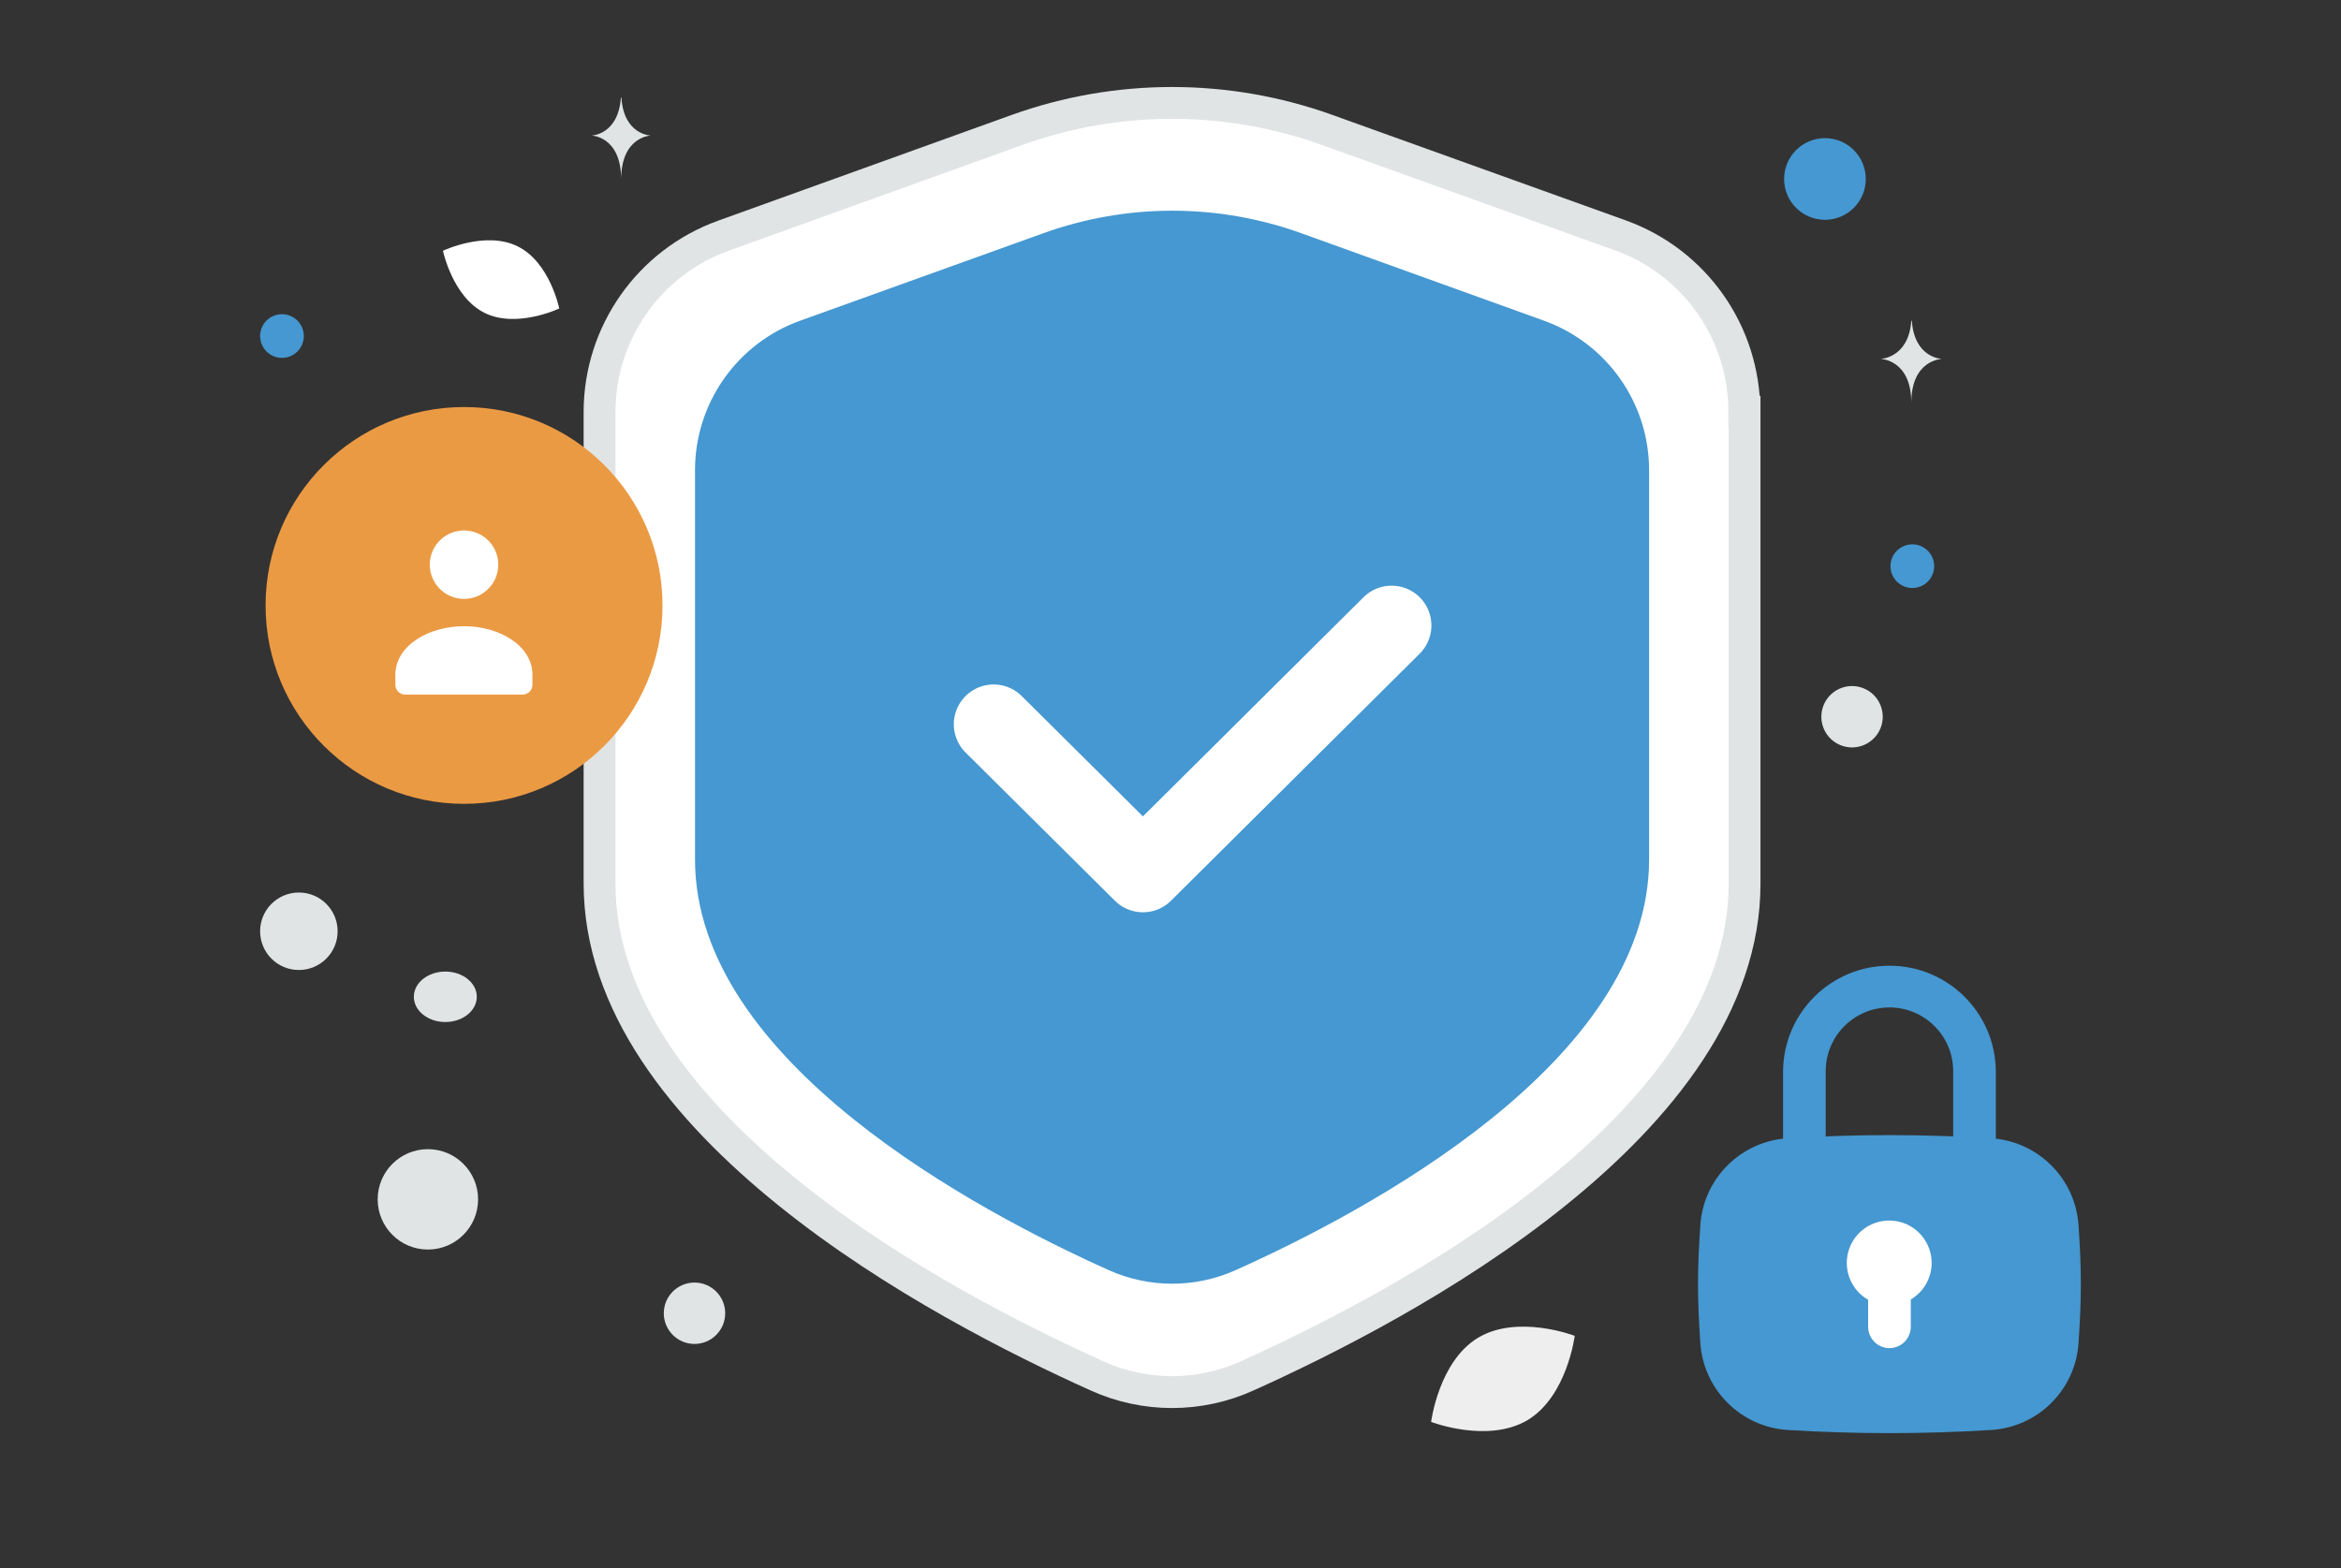 <svg width="294" height="197" viewBox="0 0 294 197" fill="none" xmlns="http://www.w3.org/2000/svg">
<rect x="0" y="0" width="294" height="197" fill="#333333" stroke="none"/>
<path d="M219.063 51.722C219.072 41.798 212.851 32.936 203.514 29.574L166.633 16.311L166.862 15.69L166.633 16.311C154.067 11.803 140.326 11.803 127.76 16.311L90.847 29.611C81.529 32.977 75.314 41.814 75.297 51.722V110.98C75.297 126.072 85.848 139.269 99.078 149.919C112.243 160.536 127.923 168.408 137.788 172.851C143.767 175.562 150.625 175.562 156.604 172.851C166.469 168.408 182.149 160.536 195.314 149.919C208.514 139.302 219.095 126.072 219.095 111.013V51.722H219.063Z" fill="white" stroke="#E1E4E5" stroke-width="4"/>
<path fill-rule="evenodd" clip-rule="evenodd" d="M207.106 107.97V59.07C207.106 50.652 201.826 43.138 193.906 40.287L163.464 29.312C152.972 25.522 141.485 25.522 130.993 29.312L100.485 40.288C92.565 43.139 87.285 50.652 87.285 59.07V107.97C87.285 133.385 122.859 152.201 139.225 159.551C144.304 161.837 150.12 161.837 155.199 159.551C171.532 152.237 207.106 133.388 207.106 107.97Z" fill="#4598D1"/>
<path d="M174.767 78.573L143.538 109.606L124.787 90.986" stroke="white" stroke-width="10" stroke-linecap="round" stroke-linejoin="round"/>
<circle cx="58.278" cy="76.058" r="24.925" fill="#EB9A44"/>
<path fill-rule="evenodd" clip-rule="evenodd" d="M66.868 84.78V86.021C66.868 86.35 66.737 86.666 66.504 86.899C66.272 87.131 65.956 87.262 65.627 87.262H50.894C50.565 87.262 50.249 87.131 50.017 86.899C49.784 86.666 49.653 86.35 49.653 86.021V84.78C49.653 81.056 53.9 78.671 58.244 78.671C62.621 78.638 66.868 81.056 66.868 84.78ZM61.315 67.892C62.546 69.121 62.916 70.971 62.25 72.579C61.585 74.187 60.017 75.235 58.277 75.235C56.537 75.235 54.969 74.187 54.304 72.579C53.639 70.971 54.008 69.121 55.239 67.892C56.922 66.226 59.632 66.226 61.315 67.892Z" fill="white"/>
<path d="M60.858 39.308C64.876 41.301 70.233 38.753 70.233 38.753C70.233 38.753 69.057 32.938 65.006 30.946C60.988 28.953 55.631 31.501 55.631 31.501C55.631 31.501 56.84 37.315 60.858 39.308Z" fill="url(#paint0_linear_167_8412)"/>
<path d="M191.851 178.398C186.851 181.371 179.732 178.627 179.732 178.627C179.732 178.627 180.679 171.016 185.645 168.043C190.645 165.07 197.764 167.814 197.764 167.814C197.764 167.814 196.817 175.393 191.851 178.398Z" fill="url(#paint1_linear_167_8412)"/>
<circle cx="35.411" cy="42.215" r="2.744" fill="#4598D1"/>
<circle cx="229.19" cy="22.485" r="5.129" fill="#4598D1"/>
<circle cx="240.165" cy="71.125" r="2.744" fill="#4598D1"/>
<circle cx="87.22" cy="164.977" r="3.855" fill="#E1E4E5"/>
<circle cx="37.534" cy="116.989" r="4.867" fill="#E1E4E5"/>
<circle cx="232.593" cy="90.039" r="3.855" transform="rotate(-74.991 232.593 90.039)" fill="#E1E4E5"/>
<ellipse cx="55.926" cy="125.222" rx="3.953" ry="3.169" fill="#E1E4E5"/>
<circle cx="53.737" cy="150.669" r="6.305" fill="#E1E4E5"/>
<path fill-rule="evenodd" clip-rule="evenodd" d="M77.976 12.26H78.041C78.335 16.96 81.733 17.029 81.733 17.029C81.733 17.029 78.009 17.127 78.009 22.55C78.009 17.094 74.285 17.029 74.285 17.029C74.285 17.029 77.649 16.96 77.976 12.26ZM240.035 40.288H240.1H240.101C240.427 45.023 243.89 45.088 243.89 45.088C243.89 45.088 240.035 45.154 240.035 50.609C240.035 45.153 236.18 45.088 236.18 45.088C236.18 45.088 239.708 44.988 240.035 40.288Z" fill="#E1E4E5"/>
<path d="M218.279 147.141H256.107V175.757H218.279V147.141Z" fill="#4598D1"/>
<path fill-rule="evenodd" clip-rule="evenodd" d="M237.291 147.925C232.554 147.925 228.34 148.088 224.878 148.317C221.655 148.483 219.069 151.04 218.867 154.262C218.704 156.581 218.573 158.999 218.573 161.285C218.573 163.571 218.704 165.985 218.867 168.308C219.069 171.529 221.655 174.086 224.878 174.253C233.134 174.775 241.416 174.775 249.672 174.253C252.895 174.086 255.481 171.529 255.683 168.308C255.846 165.989 255.977 163.571 255.977 161.285C255.977 158.999 255.846 156.585 255.683 154.262C255.481 151.04 252.895 148.483 249.672 148.317C245.556 148.056 241.407 147.925 237.291 147.925ZM224.551 142.992C218.658 143.336 213.941 148.01 213.542 153.9C213.379 156.285 213.248 158.865 213.248 161.315C213.248 163.765 213.379 166.346 213.542 168.73C213.949 174.615 218.659 179.286 224.548 179.644C233.033 180.166 241.543 180.166 250.028 179.644C255.922 179.299 260.64 174.623 261.037 168.733C261.2 166.348 261.331 163.768 261.331 161.318C261.331 158.868 261.2 156.287 261.037 153.903C260.628 148.017 255.917 143.348 250.028 142.992C241.543 142.469 233.033 142.469 224.548 142.992H224.551Z" fill="#4598D1"/>
<path fill-rule="evenodd" clip-rule="evenodd" d="M239.969 163.249C242.044 162.026 243.04 159.562 242.399 157.24C241.757 154.918 239.638 153.315 237.229 153.33C234.82 153.345 232.721 154.974 232.108 157.304C231.496 159.633 232.522 162.084 234.612 163.282V166.682C234.619 168.159 235.814 169.355 237.291 169.361C238.768 169.355 239.963 168.159 239.97 166.682V163.249H239.969Z" fill="white"/>
<path fill-rule="evenodd" clip-rule="evenodd" d="M223.93 134.564C223.993 127.23 229.957 121.318 237.29 121.318C244.624 121.318 250.588 127.23 250.651 134.564V145.246C250.623 146.705 249.432 147.873 247.972 147.873C246.513 147.873 245.322 146.705 245.294 145.246V134.564C245.294 130.144 241.711 126.56 237.29 126.56C232.87 126.56 229.287 130.144 229.287 134.564V145.246C229.259 146.705 228.068 147.873 226.608 147.873C225.149 147.873 223.958 146.705 223.93 145.246L223.93 134.564Z" fill="#4598D1"/>
<defs>
<linearGradient id="paint0_linear_167_8412" x1="33.91" y1="277.484" x2="17.522" y2="339.227" gradientUnits="userSpaceOnUse">
<stop stop-color="white"/>
<stop offset="1" stop-color="#EEEEEE"/>
</linearGradient>
<linearGradient id="paint1_linear_167_8412" x1="124.362" y1="-122.583" x2="147.164" y2="-47.042" gradientUnits="userSpaceOnUse">
<stop stop-color="white"/>
<stop offset="1" stop-color="#EEEEEE"/>
</linearGradient>
</defs>
</svg>
